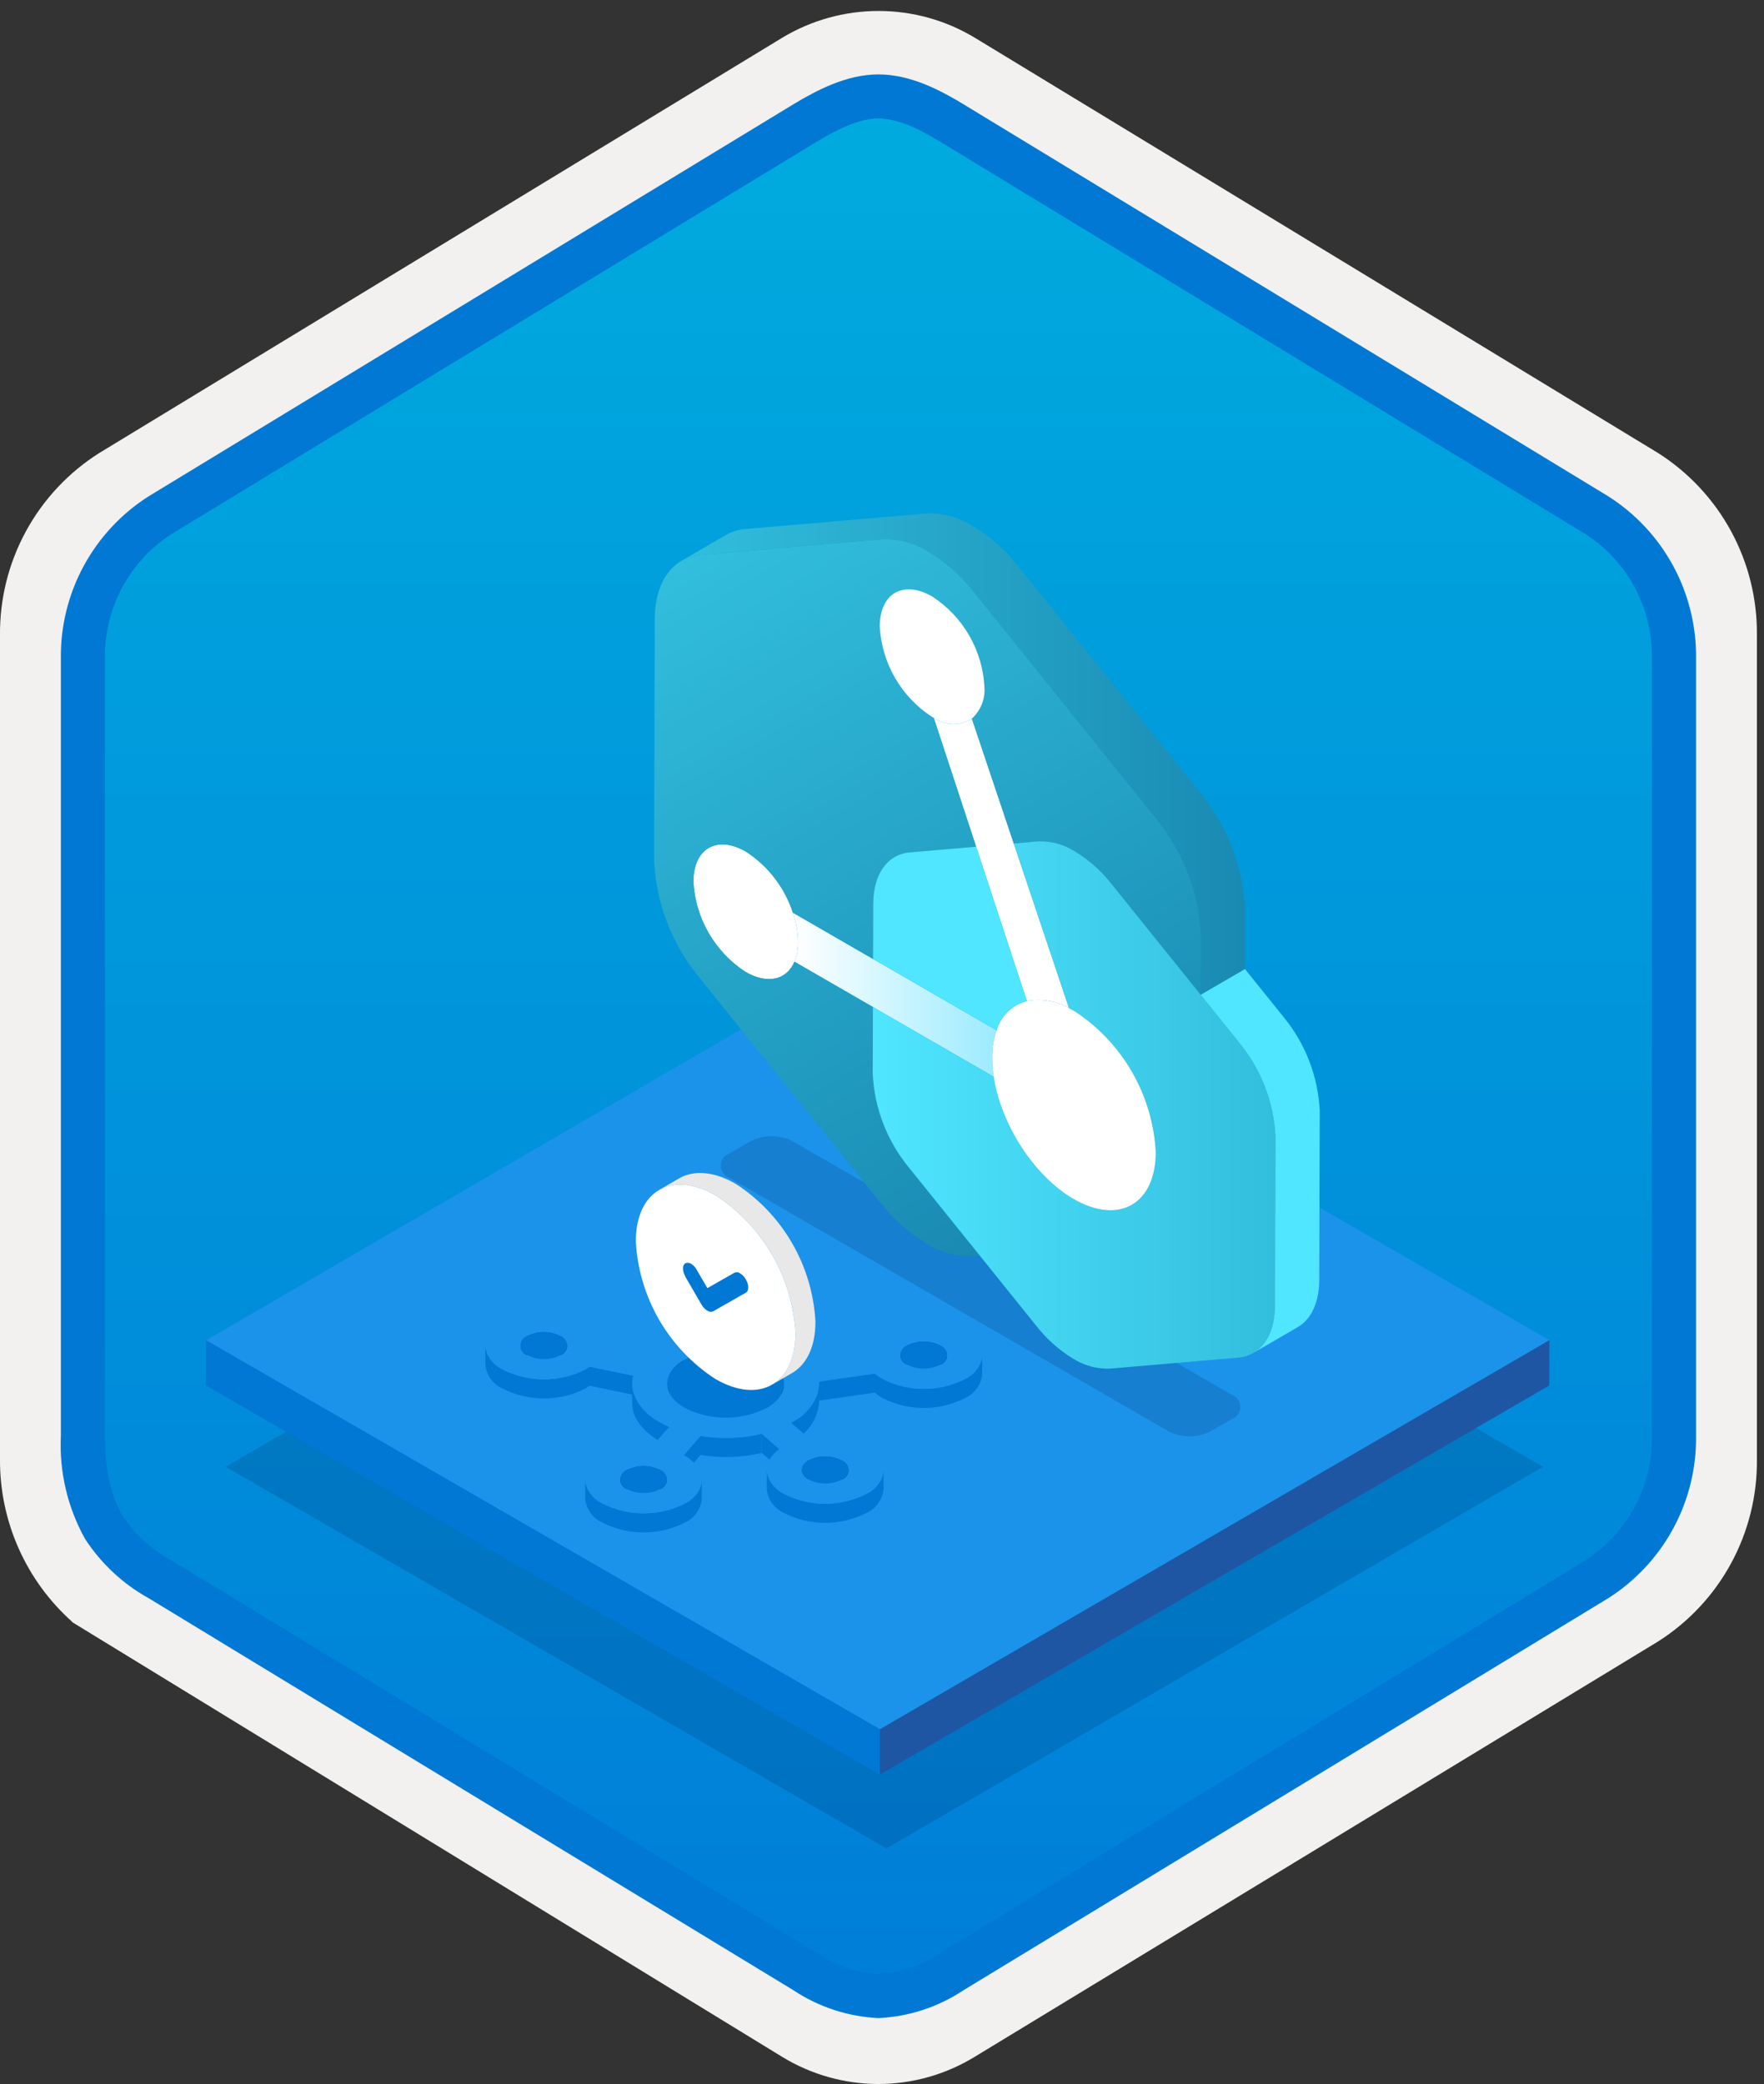 <svg width="160" height="189" viewBox="0 0 160 189" fill="none" xmlns="http://www.w3.org/2000/svg">
<rect x="0" y="0" width="160" height="189" fill="#333333" stroke="none"/>
<g clip-path="url(#clip0_636_394)">
<path d="M79.678 188.993C82.759 188.988 85.78 188.135 88.408 186.527L150.384 148.867C153.165 147.104 155.449 144.659 157.019 141.764C158.589 138.87 159.394 135.622 159.356 132.329V57.614C159.392 54.322 158.587 51.075 157.017 48.181C155.447 45.287 153.163 42.841 150.384 41.077L88.408 3.416C85.775 1.831 82.759 0.994 79.686 0.994C76.612 0.994 73.596 1.831 70.963 3.416L8.988 41.092C6.205 42.854 3.918 45.298 2.345 48.193C0.772 51.087 -0.035 54.336 4.1431e-06 57.63V132.329C-0.019 135.113 0.556 137.868 1.686 140.412C2.816 142.956 4.474 145.23 6.552 147.082V147.108L70.963 186.542C73.588 188.142 76.603 188.99 79.678 188.993V188.993ZM80.326 7.946C82.278 7.946 84.755 9.159 86.465 10.203L147.222 47.397C150.974 49.682 153.09 56.278 153.09 61.029L152.458 132.329C152.458 137.08 149.259 141.348 145.506 143.633L85.11 180.014C81.676 182.102 78.885 182.102 75.451 180.014L14.243 143.542C10.49 141.258 7.472 137.065 7.472 132.329V58.682C7.504 56.316 8.113 53.995 9.246 51.918C10.379 49.842 12.001 48.073 13.972 46.765L74.548 10.203C76.258 9.159 78.374 7.946 80.326 7.946Z" fill="#F2F1F0"/>
<path fill-rule="evenodd" clip-rule="evenodd" d="M87.576 11.527C85.206 10.053 82.47 9.272 79.678 9.272C76.887 9.272 74.151 10.053 71.78 11.527L15.645 45.858C13.119 47.469 11.047 49.7 9.625 52.337C8.203 54.975 7.479 57.932 7.52 60.928V129.031C7.48 132.027 8.206 134.983 9.627 137.62C11.049 140.258 13.121 142.488 15.645 144.101L71.78 178.432C74.151 179.906 76.887 180.687 79.678 180.687C82.47 180.687 85.206 179.906 87.576 178.432L143.711 144.101C146.236 142.488 148.307 140.258 149.729 137.621C151.151 134.983 151.877 132.027 151.837 129.031V60.928C151.875 57.932 151.149 54.977 149.727 52.34C148.305 49.703 146.234 47.472 143.711 45.858L87.576 11.527Z" fill="url(#paint0_linear_636_394)"/>
<path fill-rule="evenodd" clip-rule="evenodd" d="M79.678 10.748C81.362 10.748 83.244 11.614 85.311 12.872L143.777 48.414C145.668 49.628 147.218 51.304 148.278 53.285C149.339 55.267 149.875 57.486 149.837 59.733V130.211C149.875 132.458 149.339 134.677 148.278 136.658C147.218 138.639 145.668 140.316 143.777 141.529L85.312 177.071L85.311 177.072C83.641 178.212 81.696 178.882 79.678 179.015C77.661 178.882 75.716 178.212 74.046 177.072L74.045 177.071L15.582 141.531L15.58 141.53C13.792 140.566 12.267 139.179 11.138 137.49C10.161 135.887 9.52 133.672 9.52 130.211V59.733C9.482 57.486 10.018 55.267 11.079 53.286C12.139 51.305 13.688 49.628 15.58 48.414L74.037 12.877L74.041 12.875C76.124 11.622 77.985 10.748 79.678 10.748ZM87.391 9.455L145.855 44.996C148.333 46.566 150.368 48.745 151.765 51.325C153.162 53.904 153.876 56.799 153.837 59.733V130.211C153.876 133.145 153.162 136.04 151.765 138.619C150.368 141.199 148.333 143.378 145.855 144.948L87.39 180.489C85.096 182.014 82.43 182.887 79.678 183.015C76.926 182.887 74.261 182.014 71.967 180.489H71.966L13.502 144.947L13.499 144.946C11.164 143.653 9.181 141.808 7.723 139.572C6.128 136.719 5.365 133.476 5.52 130.211V59.733C5.481 56.799 6.194 53.904 7.592 51.325C8.989 48.745 11.024 46.566 13.502 44.996L71.967 9.454L71.975 9.449C74.066 8.192 76.773 6.748 79.678 6.748C82.564 6.748 85.282 8.171 87.391 9.455V9.455Z" fill="#0078D4"/>
<path opacity="0.2" d="M139.959 133.02L80.409 167.627L20.47 133.021L80.02 98.414L139.959 133.02Z" fill="#003067"/>
<path d="M140.532 121.54L79.81 156.828L18.698 121.545L79.42 86.257L140.532 121.54Z" fill="#1B93EB"/>
<path d="M140.532 121.54L140.52 125.646L79.798 160.934L79.81 156.828L140.532 121.54Z" fill="#1F56A3"/>
<path d="M79.81 156.828L79.798 160.934L18.686 125.651L18.698 121.545L79.81 156.828Z" fill="#0078D4"/>
<path d="M54.613 122.021L54.608 123.747C54.608 123.815 54.603 123.882 54.595 123.949L54.6 122.223C54.608 122.156 54.612 122.088 54.613 122.021V122.021Z" fill="#212121"/>
<path d="M69.542 123.331C68.383 122.741 67.102 122.433 65.802 122.431C64.502 122.43 63.22 122.736 62.06 123.323C61.636 123.514 61.27 123.814 61 124.193C60.729 124.571 60.564 125.015 60.521 125.478L60.516 127.205C60.559 126.741 60.724 126.298 60.995 125.919C61.265 125.541 61.632 125.241 62.056 125.05C63.215 124.462 64.497 124.157 65.797 124.158C67.097 124.159 68.379 124.468 69.537 125.058C69.97 125.25 70.344 125.554 70.62 125.938C70.896 126.323 71.065 126.775 71.108 127.246L71.113 125.52C71.069 125.048 70.901 124.597 70.625 124.212C70.349 123.827 69.975 123.523 69.542 123.331V123.331Z" fill="#003067"/>
<path d="M65.757 116.821C66.219 116.582 66.732 116.458 67.253 116.458C67.773 116.458 68.286 116.582 68.749 116.821C68.922 116.897 69.071 117.019 69.181 117.172C69.291 117.326 69.358 117.506 69.376 117.694L69.381 115.968C69.364 115.779 69.296 115.599 69.186 115.446C69.076 115.292 68.927 115.171 68.754 115.094C68.291 114.855 67.778 114.731 67.258 114.731C66.737 114.731 66.224 114.855 65.761 115.094C65.592 115.17 65.445 115.29 65.337 115.442C65.229 115.593 65.162 115.77 65.144 115.956L65.14 117.682C65.157 117.497 65.224 117.32 65.332 117.168C65.441 117.017 65.587 116.897 65.757 116.821V116.821Z" fill="#003067"/>
<path d="M50.82 121.161C50.356 120.926 49.843 120.803 49.324 120.803C48.804 120.803 48.291 120.926 47.828 121.161C47.658 121.237 47.511 121.356 47.403 121.507C47.294 121.658 47.228 121.835 47.211 122.02L47.206 123.747C47.223 123.562 47.29 123.385 47.398 123.234C47.506 123.083 47.653 122.963 47.823 122.887C48.286 122.652 48.799 122.53 49.319 122.53C49.839 122.53 50.351 122.652 50.815 122.887C50.987 122.964 51.136 123.086 51.245 123.239C51.354 123.393 51.42 123.572 51.437 123.76L51.441 122.034C51.425 121.846 51.359 121.666 51.249 121.512C51.14 121.359 50.992 121.237 50.82 121.161V121.161Z" fill="#003067"/>
<path d="M85.278 122.019C84.815 121.785 84.302 121.662 83.782 121.662C83.262 121.662 82.75 121.785 82.286 122.02C82.117 122.095 81.97 122.215 81.862 122.366C81.753 122.517 81.687 122.694 81.669 122.879L81.664 124.606C81.682 124.421 81.748 124.244 81.857 124.093C81.965 123.942 82.112 123.822 82.281 123.746C82.745 123.511 83.258 123.389 83.778 123.389C84.297 123.389 84.81 123.511 85.274 123.746C85.446 123.822 85.596 123.943 85.706 124.097C85.816 124.25 85.883 124.43 85.9 124.618L85.905 122.891C85.888 122.703 85.821 122.523 85.71 122.37C85.6 122.217 85.451 122.096 85.278 122.019V122.019Z" fill="#003067"/>
<path d="M76.347 132.443C75.881 132.205 75.367 132.08 74.844 132.079C74.322 132.078 73.807 132.2 73.341 132.435C73.172 132.511 73.027 132.631 72.919 132.782C72.812 132.932 72.747 133.109 72.73 133.293L72.725 135.02C72.742 134.835 72.807 134.659 72.915 134.508C73.022 134.357 73.167 134.238 73.335 134.162C73.802 133.926 74.317 133.804 74.84 133.806C75.362 133.807 75.876 133.932 76.341 134.17C76.513 134.247 76.662 134.368 76.771 134.521C76.88 134.675 76.947 134.855 76.963 135.042L76.968 133.316C76.951 133.128 76.885 132.948 76.776 132.795C76.667 132.641 76.518 132.52 76.347 132.443Z" fill="#003067"/>
<path d="M59.866 133.31C59.402 133.075 58.889 132.953 58.37 132.953C57.85 132.953 57.337 133.075 56.873 133.31C56.704 133.386 56.559 133.506 56.451 133.657C56.344 133.809 56.278 133.986 56.261 134.17L56.256 135.897C56.273 135.712 56.339 135.535 56.446 135.384C56.554 135.233 56.699 135.113 56.868 135.036C57.332 134.802 57.845 134.679 58.364 134.679C58.884 134.679 59.397 134.802 59.861 135.036C60.033 135.113 60.181 135.235 60.29 135.388C60.4 135.542 60.466 135.722 60.482 135.909L60.487 134.183C60.471 133.995 60.405 133.815 60.295 133.662C60.186 133.508 60.038 133.387 59.866 133.31Z" fill="#003067"/>
<path d="M70.674 133.139L70.679 131.413L69.094 130.031L69.089 131.757L70.674 133.139Z" fill="#0078D4"/>
<path d="M68.344 118.967L68.153 120.786L68.148 122.513L68.339 120.694L68.344 118.967Z" fill="#0078D4"/>
<path d="M63.523 119.858C64.038 120.149 64.594 120.365 65.171 120.498L65.176 118.771C64.598 118.638 64.043 118.423 63.528 118.131C63.096 117.939 62.723 117.636 62.448 117.252C62.173 116.868 62.006 116.417 61.964 115.946L61.959 117.673C62.001 118.144 62.168 118.594 62.443 118.978C62.718 119.362 63.091 119.666 63.523 119.858V119.858Z" fill="#0078D4"/>
<path d="M71.004 119.85C71.429 119.659 71.796 119.359 72.068 118.98C72.34 118.6 72.506 118.156 72.55 117.692L72.555 115.965C72.511 116.429 72.345 116.874 72.073 117.253C71.802 117.632 71.434 117.932 71.009 118.123C70.186 118.58 69.28 118.867 68.344 118.967L68.34 120.693C69.275 120.594 70.181 120.307 71.004 119.85V119.85Z" fill="#0078D4"/>
<path d="M53.473 125.667V125.667L57.337 126.468L57.335 127.204C57.331 128.468 58.165 129.73 59.836 130.695C60.111 130.856 60.395 130.999 60.688 131.125L60.693 129.398C60.4 129.273 60.116 129.129 59.841 128.969C59.249 128.682 58.726 128.27 58.309 127.761C57.892 127.252 57.592 126.658 57.428 126.02L57.432 124.76L53.477 123.94C53.343 124.034 53.222 124.12 53.088 124.198C51.927 124.789 50.643 125.097 49.341 125.097C48.038 125.097 46.754 124.789 45.593 124.198C45.161 124.006 44.788 123.703 44.512 123.319C44.236 122.934 44.068 122.483 44.024 122.012L44.02 123.739C44.063 124.21 44.231 124.661 44.507 125.045C44.782 125.43 45.156 125.733 45.589 125.925C46.749 126.516 48.033 126.824 49.336 126.823C50.639 126.823 51.922 126.515 53.083 125.925C53.217 125.846 53.339 125.761 53.473 125.667Z" fill="#0078D4"/>
<path d="M87.547 125.057C86.387 125.649 85.102 125.958 83.799 125.958C82.497 125.958 81.212 125.649 80.052 125.057C79.806 124.916 79.575 124.752 79.362 124.565L74.284 125.291L74.283 125.542C74.211 126.277 73.947 126.98 73.518 127.582C73.089 128.183 72.51 128.661 71.838 128.968V128.969L71.744 129.023L71.739 130.75L71.833 130.695V130.695C72.513 130.386 73.099 129.902 73.53 129.292C73.961 128.682 74.222 127.968 74.286 127.224L74.287 127.017L79.357 126.291C79.57 126.478 79.801 126.643 80.047 126.783C81.207 127.376 82.492 127.685 83.795 127.685C85.097 127.685 86.382 127.376 87.542 126.783C87.966 126.592 88.332 126.292 88.603 125.913C88.873 125.534 89.038 125.091 89.082 124.627L89.086 122.9C89.043 123.364 88.878 123.808 88.608 124.186C88.337 124.565 87.971 124.865 87.547 125.057V125.057Z" fill="#0078D4"/>
<path d="M63.542 130.218H63.541V130.218L62.028 131.959L62.023 133.686L63.537 131.944L63.539 131.081L63.537 131.944C65.382 132.25 67.269 132.186 69.089 131.757L69.094 130.03C67.274 130.46 65.387 130.524 63.542 130.218V130.218Z" fill="#0078D4"/>
<path d="M78.601 135.472C77.443 136.064 76.162 136.374 74.862 136.375C73.561 136.377 72.279 136.07 71.12 135.48C70.688 135.289 70.314 134.985 70.038 134.601C69.763 134.217 69.594 133.766 69.551 133.295L69.546 135.021C69.59 135.492 69.758 135.943 70.033 136.327C70.309 136.712 70.683 137.015 71.115 137.207C72.274 137.797 73.556 138.103 74.856 138.102C76.157 138.101 77.438 137.791 78.596 137.199C79.021 137.007 79.387 136.707 79.658 136.327C79.929 135.948 80.094 135.504 80.138 135.04L80.142 133.313C80.099 133.777 79.934 134.221 79.663 134.601C79.392 134.98 79.026 135.281 78.601 135.472V135.472Z" fill="#0078D4"/>
<path d="M62.134 136.347C60.973 136.936 59.689 137.243 58.387 137.243C57.084 137.243 55.801 136.936 54.639 136.347C54.208 136.155 53.836 135.851 53.562 135.466C53.288 135.082 53.122 134.631 53.08 134.161L53.075 135.888C53.117 136.358 53.283 136.809 53.557 137.193C53.831 137.577 54.203 137.881 54.634 138.074C55.796 138.663 57.08 138.97 58.382 138.97C59.684 138.97 60.968 138.663 62.129 138.074C62.55 137.884 62.913 137.586 63.18 137.21C63.448 136.835 63.611 136.395 63.654 135.935L63.659 134.209C63.617 134.668 63.453 135.108 63.185 135.484C62.917 135.86 62.555 136.157 62.134 136.347V136.347Z" fill="#0078D4"/>
<path d="M78.59 131.139C80.659 132.334 80.657 134.278 78.601 135.472C77.443 136.065 76.162 136.374 74.862 136.375C73.561 136.377 72.279 136.07 71.12 135.48C69.186 134.364 69.041 132.615 70.679 131.412L69.094 130.03C67.274 130.46 65.387 130.524 63.542 130.218L62.028 131.959C64.179 133.2 64.19 135.152 62.134 136.347C60.972 136.936 59.689 137.243 58.387 137.243C57.084 137.243 55.801 136.936 54.639 136.347C52.57 135.152 52.559 133.2 54.615 132.006C56.013 131.273 57.597 130.974 59.166 131.147L60.693 129.398C60.4 129.273 60.116 129.129 59.841 128.969C57.853 127.821 57.049 126.251 57.432 124.76L53.478 123.94C53.343 124.034 53.222 124.12 53.088 124.198C51.927 124.789 50.643 125.097 49.341 125.097C48.038 125.097 46.754 124.789 45.593 124.198C43.511 122.996 43.5 121.059 45.569 119.857C46.728 119.267 48.01 118.961 49.311 118.962C50.611 118.963 51.892 119.273 53.05 119.865C53.514 120.058 53.91 120.386 54.186 120.807C54.462 121.227 54.606 121.72 54.6 122.223L58.473 123.027C58.878 122.64 59.329 122.305 59.816 122.027C61.407 121.165 63.175 120.678 64.984 120.606L65.176 118.771C64.599 118.638 64.043 118.423 63.528 118.131C61.445 116.929 61.448 114.985 63.503 113.79C64.663 113.197 65.948 112.888 67.251 112.888C68.553 112.888 69.838 113.197 70.998 113.79C73.067 114.985 73.078 116.921 71.009 118.123C70.186 118.581 69.28 118.867 68.344 118.967L68.153 120.786C69.428 120.981 70.658 121.401 71.785 122.027C72.466 122.402 73.068 122.902 73.56 123.503L78.489 122.8C78.549 122.351 78.721 121.924 78.99 121.56C79.259 121.195 79.616 120.905 80.028 120.716C81.189 120.127 82.473 119.82 83.775 119.82C85.077 119.82 86.361 120.127 87.522 120.715C89.605 121.918 89.603 123.862 87.547 125.057C86.387 125.649 85.102 125.959 83.799 125.959C82.497 125.959 81.212 125.649 80.052 125.057C79.806 124.916 79.575 124.751 79.362 124.565L74.284 125.291C74.373 126.618 73.571 127.961 71.838 128.968L71.744 129.023L73.302 130.374C75.101 130.037 76.961 130.306 78.59 131.139V131.139ZM62.085 127.665C63.245 128.257 64.529 128.567 65.832 128.567C67.135 128.567 68.419 128.257 69.58 127.665C71.635 126.47 71.625 124.534 69.542 123.331C68.383 122.741 67.102 122.433 65.802 122.431C64.502 122.43 63.22 122.736 62.061 123.324C59.992 124.526 60.016 126.47 62.085 127.665H62.085ZM73.364 134.176C73.828 134.411 74.34 134.534 74.86 134.534C75.38 134.534 75.892 134.411 76.356 134.176C76.536 134.113 76.691 133.995 76.801 133.839C76.911 133.683 76.969 133.497 76.968 133.306C76.967 133.116 76.906 132.93 76.795 132.775C76.684 132.621 76.527 132.505 76.347 132.443C75.882 132.205 75.367 132.08 74.844 132.079C74.322 132.078 73.807 132.2 73.341 132.435C72.521 132.912 72.525 133.692 73.364 134.176V134.176ZM47.837 122.894C48.3 123.131 48.813 123.254 49.334 123.254C49.854 123.254 50.367 123.131 50.83 122.894C51.01 122.831 51.165 122.713 51.275 122.557C51.384 122.401 51.443 122.215 51.441 122.024C51.44 121.833 51.38 121.648 51.269 121.493C51.157 121.338 51 121.222 50.82 121.161C50.356 120.926 49.844 120.804 49.324 120.804C48.804 120.804 48.291 120.926 47.827 121.161C47.647 121.223 47.49 121.341 47.379 121.497C47.269 121.653 47.21 121.84 47.211 122.031C47.212 122.222 47.273 122.408 47.385 122.563C47.498 122.718 47.656 122.834 47.837 122.894V122.894ZM59.866 133.31C59.402 133.075 58.889 132.953 58.37 132.953C57.85 132.953 57.337 133.075 56.873 133.31C56.694 133.373 56.538 133.491 56.428 133.647C56.319 133.803 56.26 133.989 56.261 134.18C56.263 134.371 56.323 134.556 56.434 134.711C56.546 134.866 56.703 134.982 56.883 135.043C57.347 135.278 57.859 135.4 58.379 135.4C58.899 135.4 59.412 135.278 59.876 135.043C60.055 134.98 60.211 134.862 60.32 134.706C60.43 134.55 60.488 134.364 60.487 134.173C60.486 133.982 60.426 133.797 60.314 133.642C60.203 133.487 60.046 133.371 59.866 133.31V133.31ZM65.771 116.827C66.235 117.062 66.748 117.185 67.267 117.185C67.787 117.185 68.3 117.062 68.764 116.827C68.945 116.765 69.102 116.648 69.212 116.491C69.323 116.335 69.382 116.148 69.381 115.957C69.38 115.766 69.319 115.58 69.206 115.425C69.094 115.27 68.936 115.154 68.754 115.094C68.291 114.855 67.778 114.731 67.258 114.731C66.737 114.731 66.224 114.855 65.762 115.094C65.581 115.156 65.424 115.274 65.313 115.43C65.203 115.586 65.144 115.773 65.145 115.964C65.146 116.155 65.207 116.342 65.319 116.496C65.432 116.651 65.59 116.767 65.771 116.827V116.827ZM85.278 122.019C84.815 121.785 84.302 121.662 83.782 121.662C83.263 121.662 82.75 121.785 82.286 122.02C82.105 122.082 81.948 122.199 81.838 122.355C81.727 122.511 81.668 122.698 81.669 122.89C81.67 123.081 81.731 123.267 81.844 123.422C81.956 123.577 82.114 123.693 82.296 123.753C82.758 123.991 83.272 124.116 83.792 124.116C84.313 124.116 84.826 123.991 85.288 123.753C85.469 123.691 85.626 123.573 85.737 123.417C85.847 123.261 85.906 123.074 85.905 122.883C85.904 122.691 85.843 122.505 85.731 122.35C85.618 122.195 85.46 122.08 85.278 122.019" fill="#1B93EB"/>
<path d="M62.085 127.665C63.245 128.257 64.53 128.567 65.832 128.567C67.135 128.567 68.42 128.257 69.58 127.665C71.635 126.47 71.625 124.534 69.542 123.331C68.384 122.741 67.102 122.433 65.802 122.431C64.502 122.43 63.22 122.736 62.061 123.324C59.992 124.526 60.016 126.47 62.085 127.665V127.665ZM73.364 134.176C73.828 134.411 74.34 134.534 74.86 134.534C75.38 134.534 75.892 134.411 76.356 134.176C76.536 134.113 76.692 133.995 76.801 133.839C76.911 133.683 76.969 133.497 76.968 133.306C76.967 133.116 76.907 132.93 76.795 132.775C76.684 132.621 76.527 132.505 76.347 132.443C75.882 132.205 75.367 132.08 74.844 132.079C74.322 132.078 73.807 132.2 73.341 132.435C72.521 132.912 72.525 133.692 73.364 134.176V134.176ZM47.837 122.894C48.301 123.131 48.813 123.254 49.334 123.254C49.854 123.254 50.367 123.131 50.83 122.894C51.01 122.831 51.165 122.713 51.275 122.557C51.384 122.401 51.443 122.215 51.442 122.024C51.441 121.833 51.38 121.648 51.269 121.493C51.157 121.338 51.001 121.222 50.82 121.161C50.356 120.926 49.844 120.804 49.324 120.804C48.804 120.804 48.291 120.926 47.828 121.161C47.647 121.223 47.49 121.341 47.379 121.497C47.269 121.653 47.21 121.84 47.211 122.031C47.212 122.222 47.273 122.408 47.385 122.563C47.498 122.718 47.656 122.834 47.837 122.894V122.894ZM59.866 133.31C59.402 133.075 58.889 132.953 58.37 132.953C57.85 132.953 57.337 133.075 56.873 133.31C56.694 133.373 56.538 133.491 56.428 133.647C56.319 133.803 56.261 133.989 56.262 134.18C56.263 134.371 56.323 134.556 56.434 134.711C56.546 134.866 56.703 134.982 56.883 135.043C57.347 135.278 57.86 135.4 58.38 135.4C58.899 135.4 59.412 135.278 59.876 135.043C60.056 134.98 60.211 134.862 60.321 134.706C60.43 134.55 60.489 134.364 60.487 134.173C60.486 133.982 60.426 133.797 60.315 133.642C60.203 133.487 60.046 133.371 59.866 133.31V133.31ZM65.772 116.827C66.235 117.062 66.748 117.185 67.268 117.185C67.788 117.185 68.3 117.062 68.764 116.827C68.945 116.765 69.102 116.648 69.212 116.491C69.323 116.335 69.382 116.148 69.381 115.957C69.38 115.766 69.319 115.58 69.206 115.425C69.094 115.27 68.936 115.154 68.754 115.094C68.291 114.855 67.778 114.731 67.258 114.731C66.737 114.731 66.225 114.855 65.762 115.094C65.581 115.156 65.424 115.274 65.314 115.43C65.203 115.586 65.144 115.773 65.145 115.964C65.146 116.155 65.207 116.342 65.319 116.496C65.432 116.651 65.59 116.767 65.772 116.827V116.827ZM85.279 122.019C84.815 121.785 84.302 121.662 83.782 121.662C83.263 121.662 82.75 121.785 82.286 122.02C82.106 122.082 81.949 122.199 81.838 122.355C81.727 122.511 81.668 122.698 81.669 122.89C81.671 123.081 81.732 123.267 81.844 123.422C81.956 123.577 82.114 123.693 82.296 123.753C82.759 123.991 83.272 124.116 83.792 124.116C84.313 124.116 84.826 123.991 85.288 123.753C85.469 123.69 85.626 123.573 85.737 123.417C85.847 123.261 85.906 123.074 85.905 122.883C85.904 122.691 85.843 122.505 85.731 122.35C85.618 122.195 85.46 122.08 85.279 122.019" fill="#0078D4"/>
<path opacity="0.2" d="M111.7 126.476C111.932 126.554 112.134 126.702 112.277 126.9C112.421 127.098 112.499 127.337 112.5 127.581C112.502 127.826 112.426 128.065 112.285 128.265C112.144 128.465 111.943 128.615 111.712 128.695L109.815 129.798C109.222 130.099 108.566 130.256 107.9 130.256C107.234 130.256 106.578 130.099 105.984 129.798L66.182 106.818C65.95 106.74 65.748 106.592 65.605 106.394C65.461 106.196 65.383 105.958 65.382 105.713C65.38 105.468 65.455 105.229 65.597 105.029C65.738 104.829 65.939 104.679 66.17 104.599L68.067 103.497C68.659 103.193 69.316 103.035 69.982 103.035C70.648 103.035 71.305 103.193 71.898 103.497L111.7 126.476Z" fill="#003067"/>
<path d="M79.189 86.966L90.389 93.432C90.119 94.236 89.986 95.08 89.997 95.928C89.997 96.504 90.042 97.08 90.13 97.649L79.177 91.325L72.06 87.216C72.287 86.648 72.399 86.039 72.388 85.427C72.377 84.521 72.218 83.623 71.918 82.768L79.189 86.966Z" fill="url(#paint1_linear_636_394)"/>
<path d="M67.655 77.23C69.669 78.533 71.174 80.489 71.918 82.769C72.218 83.623 72.377 84.521 72.388 85.427C72.399 86.04 72.288 86.648 72.061 87.217C71.365 88.854 69.638 89.304 67.624 88.142C66.246 87.245 65.098 86.035 64.276 84.61C63.453 83.186 62.979 81.587 62.892 79.945C62.9 76.934 65.036 75.717 67.655 77.23Z" fill="white"/>
<path d="M91.952 76.493L96.965 91.426C95.807 90.763 94.451 90.532 93.138 90.775L88.537 76.785L84.692 65.098C85.197 65.451 85.795 65.646 86.411 65.658C87.026 65.671 87.632 65.5 88.151 65.168L91.952 76.493Z" fill="url(#paint2_linear_636_394)"/>
<path d="M84.192 50.017C85.787 50.979 87.193 52.225 88.34 53.692L104.755 74.099C107.266 77.114 108.726 80.864 108.916 84.782L108.9 90.209L100.811 80.155C99.889 78.976 98.759 77.975 97.477 77.202C96.483 76.571 95.32 76.259 94.144 76.306L91.953 76.493L88.151 65.169C88.549 64.809 88.858 64.362 89.056 63.863C89.254 63.364 89.334 62.827 89.291 62.292C89.205 60.649 88.731 59.05 87.909 57.625C87.086 56.2 85.938 54.99 84.558 54.094C81.938 52.582 79.803 53.788 79.794 56.809C79.882 58.452 80.356 60.05 81.178 61.475C82.001 62.9 83.148 64.109 84.527 65.006C84.582 65.038 84.637 65.068 84.692 65.098L88.537 76.786L82.552 77.298C80.483 77.464 79.202 79.269 79.204 82.013L79.19 86.967L71.918 82.769C71.173 80.489 69.669 78.533 67.655 77.23C65.036 75.717 62.9 76.934 62.892 79.944C62.979 81.587 63.453 83.186 64.276 84.61C65.098 86.035 66.246 87.245 67.624 88.142C69.638 89.304 71.365 88.854 72.061 87.217L79.177 91.326L79.16 97.356C79.303 100.494 80.465 103.499 82.471 105.916L88.847 113.84L88.188 113.896C86.72 113.951 85.27 113.56 84.028 112.775C82.434 111.813 81.029 110.569 79.883 109.101L63.45 88.674C60.955 85.665 59.507 81.926 59.326 78.022L59.388 56.187C59.397 52.78 60.989 50.548 63.559 50.315L80.035 48.898C81.502 48.842 82.951 49.232 84.192 50.017V50.017Z" fill="url(#paint3_linear_636_394)"/>
<path d="M112.359 94.507C114.37 96.926 115.539 99.934 115.688 103.077L115.644 118.42C115.627 121.153 114.347 122.948 112.278 123.125L100.686 124.116C99.507 124.161 98.343 123.848 97.346 123.217C96.066 122.445 94.938 121.445 94.019 120.267L88.847 113.839L82.47 105.915C80.465 103.498 79.302 100.493 79.16 97.356L79.177 91.325L90.13 97.649C90.785 101.954 93.781 106.656 97.386 108.737C101.488 111.106 104.819 109.197 104.832 104.494C104.698 101.926 103.958 99.426 102.672 97.198C101.386 94.971 99.591 93.08 97.434 91.68C97.277 91.589 97.121 91.504 96.965 91.426L91.952 76.493L94.143 76.305C95.32 76.258 96.483 76.571 97.477 77.202C98.759 77.975 99.889 78.975 100.811 80.155L108.9 90.208L112.359 94.507Z" fill="url(#paint4_linear_636_394)"/>
<path d="M97.435 91.68C99.591 93.081 101.386 94.972 102.672 97.199C103.958 99.426 104.698 101.926 104.833 104.494C104.819 109.197 101.489 111.106 97.386 108.738C93.781 106.656 90.785 101.954 90.13 97.649C90.042 97.08 89.998 96.505 89.997 95.929C89.987 95.081 90.119 94.237 90.389 93.433C90.579 92.79 90.932 92.208 91.414 91.742C91.895 91.276 92.49 90.943 93.138 90.775C94.451 90.532 95.807 90.763 96.965 91.426C97.121 91.505 97.277 91.589 97.435 91.68Z" fill="white"/>
<path d="M93.138 90.775C92.49 90.943 91.895 91.276 91.414 91.742C90.932 92.207 90.579 92.79 90.389 93.432L79.189 86.966L79.204 82.013C79.202 79.269 80.483 77.464 82.552 77.298L88.537 76.785L93.138 90.775Z" fill="url(#paint5_linear_636_394)"/>
<path d="M84.558 54.094C85.938 54.99 87.086 56.2 87.909 57.625C88.731 59.05 89.205 60.649 89.291 62.292C89.334 62.827 89.254 63.364 89.056 63.863C88.858 64.362 88.549 64.809 88.151 65.169C87.632 65.501 87.027 65.671 86.411 65.659C85.795 65.646 85.197 65.451 84.692 65.098C84.637 65.068 84.582 65.038 84.527 65.006C83.148 64.109 82.001 62.9 81.178 61.475C80.356 60.05 79.882 58.452 79.794 56.809C79.803 53.788 81.938 52.582 84.558 54.094Z" fill="white"/>
<path d="M116.376 92.173L112.917 87.874L108.9 90.208L112.359 94.507C114.37 96.926 115.539 99.934 115.688 103.077L115.644 118.42C115.632 120.461 114.914 121.979 113.69 122.69L117.707 120.356C118.931 119.645 119.648 118.127 119.661 116.086L119.704 100.743C119.555 97.6 118.387 94.592 116.376 92.173V92.173Z" fill="url(#paint6_linear_636_394)"/>
<path d="M108.771 71.765L92.357 51.358C91.209 49.891 89.803 48.645 88.208 47.683C86.968 46.898 85.519 46.508 84.052 46.563L67.575 47.98C66.962 48.031 66.367 48.215 65.833 48.522L61.817 50.856C62.351 50.549 62.946 50.365 63.559 50.314L80.036 48.897C81.502 48.842 82.951 49.232 84.192 50.017C85.787 50.979 87.192 52.225 88.34 53.692L104.755 74.099C107.266 77.113 108.726 80.864 108.916 84.782L108.9 90.209L112.917 87.874L112.932 82.448C112.743 78.53 111.282 74.779 108.771 71.765V71.765Z" fill="url(#paint7_linear_636_394)"/>
<path d="M66.743 107.364C64.735 106.204 62.914 106.098 61.598 106.862L59.785 107.916C61.101 107.151 62.922 107.258 64.93 108.417C67.034 109.785 68.785 111.631 70.04 113.805C71.295 115.978 72.018 118.418 72.15 120.924C72.144 123.205 71.339 124.809 70.041 125.563L71.854 124.509C73.153 123.755 73.957 122.151 73.964 119.87C73.831 117.364 73.108 114.925 71.853 112.751C70.599 110.577 68.848 108.731 66.743 107.364V107.364Z" fill="#E8E8E8"/>
<path d="M64.93 108.417C67.034 109.785 68.785 111.631 70.04 113.805C71.295 115.978 72.018 118.418 72.151 120.924C72.138 125.52 68.883 127.366 64.883 125.056C62.781 123.69 61.032 121.846 59.778 119.675C58.525 117.504 57.802 115.067 57.67 112.564C57.683 107.968 60.938 106.113 64.93 108.417Z" fill="white"/>
<path d="M67.647 117.231C67.942 117.063 67.943 116.521 67.651 116.029C67.526 115.802 67.344 115.61 67.124 115.472C67.05 115.418 66.962 115.385 66.871 115.376C66.78 115.368 66.688 115.385 66.605 115.426L64.162 116.818L63.285 115.314L63.209 115.167C63.088 114.941 62.91 114.751 62.692 114.615C62.616 114.561 62.527 114.528 62.435 114.519C62.342 114.51 62.248 114.525 62.164 114.563C61.882 114.724 61.881 115.251 62.16 115.75L62.147 115.757L63.634 118.318C63.76 118.54 63.94 118.727 64.156 118.862C64.231 118.915 64.319 118.948 64.41 118.959C64.502 118.969 64.594 118.957 64.68 118.922L67.647 117.231" fill="#0078D4"/>
</g>
<defs>
<linearGradient id="paint0_linear_636_394" x1="79.678" y1="9.272" x2="79.678" y2="180.687" gradientUnits="userSpaceOnUse">
<stop stop-color="#00ABDE"/>
<stop offset="1" stop-color="#007ED8"/>
</linearGradient>
<linearGradient id="paint1_linear_636_394" x1="71.918" y1="90.209" x2="90.389" y2="90.209" gradientUnits="userSpaceOnUse">
<stop stop-color="white"/>
<stop offset="1" stop-color="#9CEBFF"/>
</linearGradient>
<linearGradient id="paint2_linear_636_394" x1="1124.15" y1="2099.47" x2="1274.79" y2="2099.47" gradientUnits="userSpaceOnUse">
<stop stop-color="white"/>
<stop offset="1" stop-color="#9CEBFF"/>
</linearGradient>
<linearGradient id="paint3_linear_636_394" x1="99.344" y1="107.779" x2="65.314" y2="48.837" gradientUnits="userSpaceOnUse">
<stop stop-color="#198AB3"/>
<stop offset="1" stop-color="#32BEDD"/>
</linearGradient>
<linearGradient id="paint4_linear_636_394" x1="79.16" y1="100.21" x2="115.688" y2="100.21" gradientUnits="userSpaceOnUse">
<stop stop-color="#50E6FF"/>
<stop offset="0.997" stop-color="#32BEDD"/>
</linearGradient>
<linearGradient id="paint5_linear_636_394" x1="1183.78" y1="1477.07" x2="1378.35" y2="1477.07" gradientUnits="userSpaceOnUse">
<stop stop-color="#50E6FF"/>
<stop offset="0.997" stop-color="#32BEDD"/>
</linearGradient>
<linearGradient id="paint6_linear_636_394" x1="1285.45" y1="3718.79" x2="1402.18" y2="3718.79" gradientUnits="userSpaceOnUse">
<stop stop-color="#50E6FF"/>
<stop offset="0.997" stop-color="#32BEDD"/>
</linearGradient>
<linearGradient id="paint7_linear_636_394" x1="61.817" y1="68.377" x2="112.932" y2="68.377" gradientUnits="userSpaceOnUse">
<stop stop-color="#32BEDD"/>
<stop offset="1" stop-color="#198AB3"/>
</linearGradient>
<clipPath id="clip0_636_394">
<rect width="159.356" height="188" fill="white" transform="translate(0 0.994)"/>
</clipPath>
</defs>
</svg>
